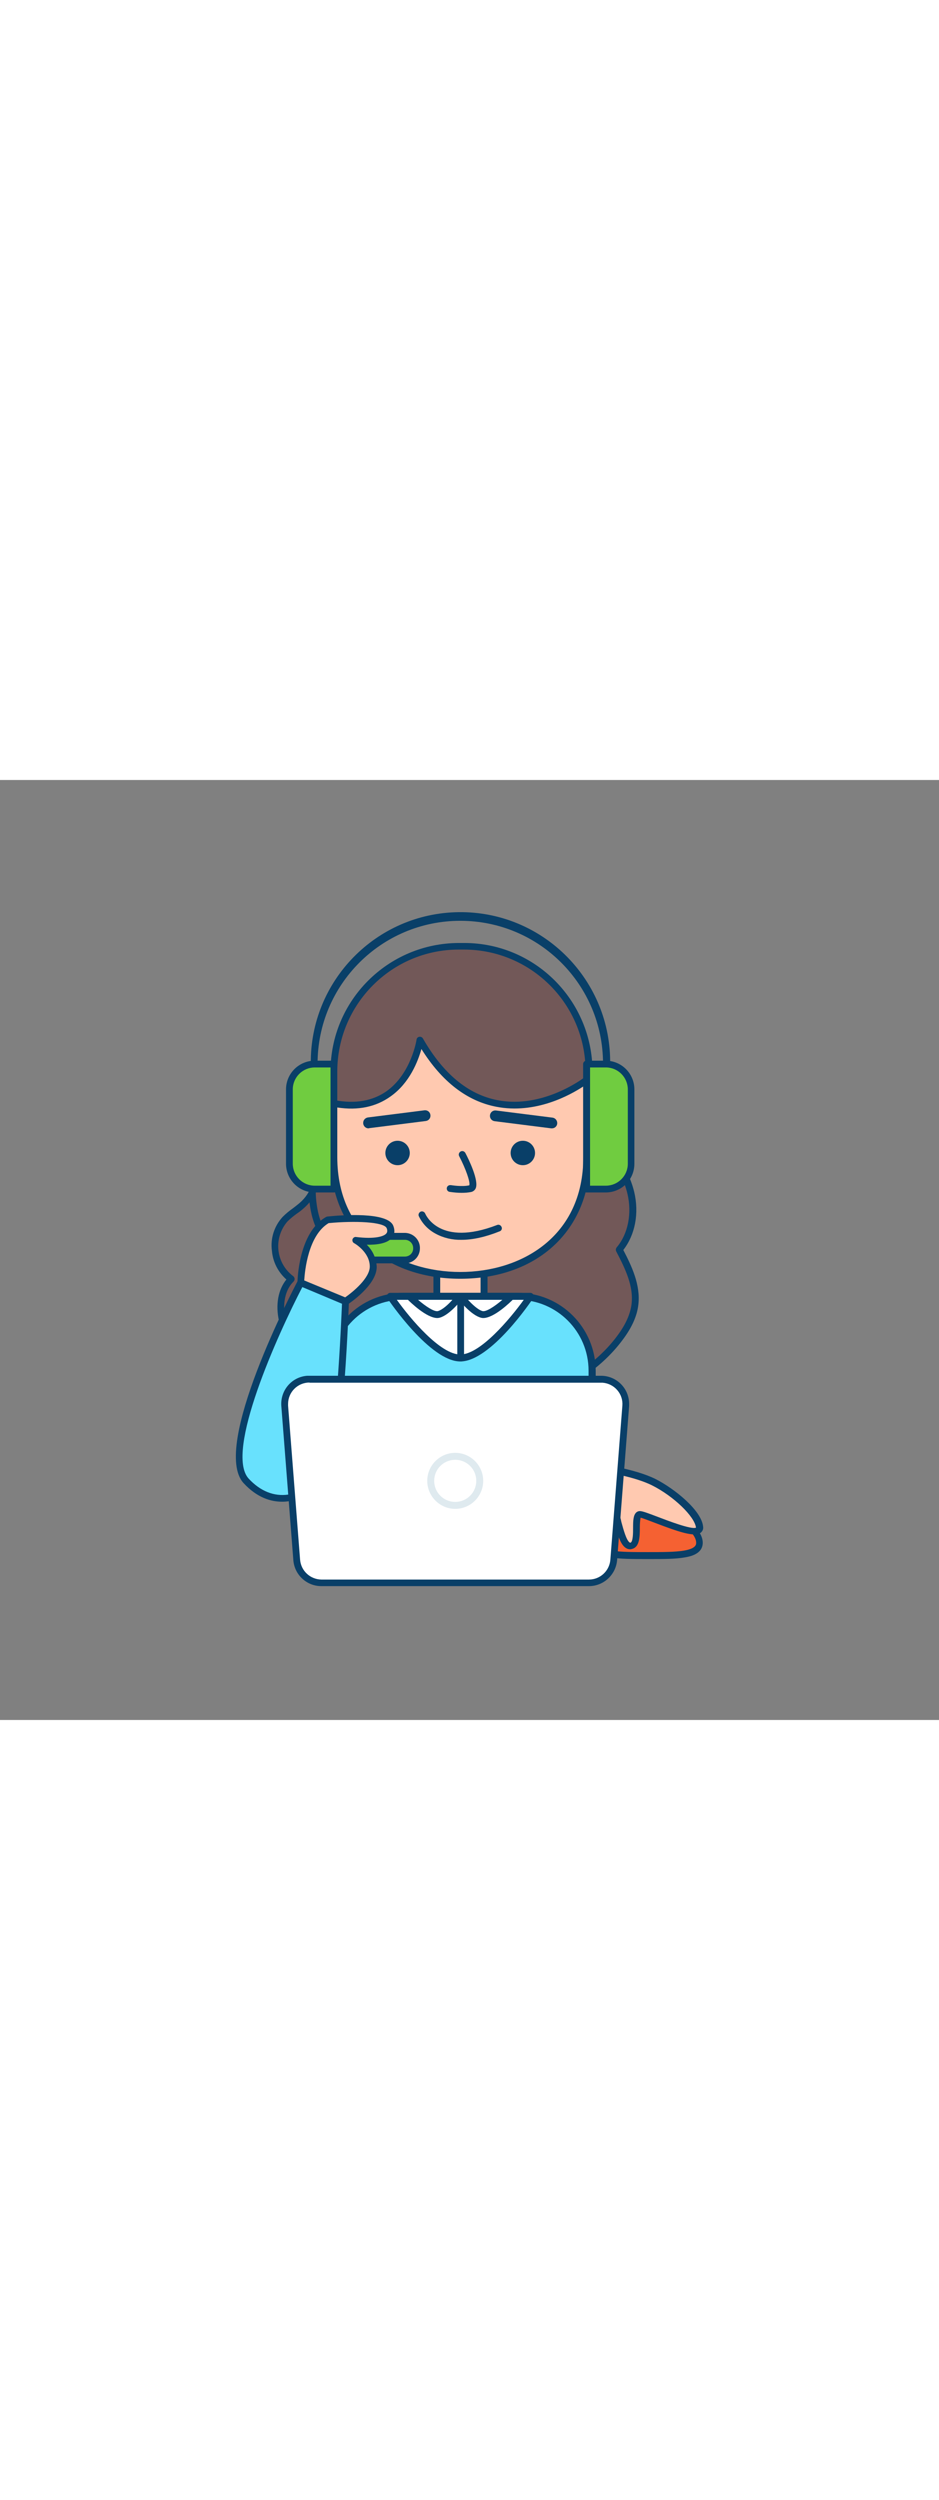 <svg version="1.1" id="Layer_1" xmlns="http://www.w3.org/2000/svg" xmlns:xlink="http://www.w3.org/1999/xlink" x="0px" y="0px" viewBox="0 0 500 500" style="width: 188px;" xml:space="preserve" data-imageid="customer-service-1-24" imageName="Customer Service 1" class="illustrations_image">
<rect x="0" y="0" width="500" height="500" fill="#808080" stroke="none"/>
<style type="text/css">
	.st0_customer-service-1-24{fill:#093F68;}
	.st1_customer-service-1-24{fill:#F56132;}
	.st2_customer-service-1-24{fill:#FFC9B0;}
	.st3_customer-service-1-24{fill:#725858;}
	.st4_customer-service-1-24{fill:#70CC40;}
	.st5_customer-service-1-24{fill:#68E1FD;}
	.st6_customer-service-1-24{fill:#FFFFFF;}
	.st7_customer-service-1-24{fill:#DFEAEF;}
</style>
<g id="character_customer-service-1-24">
	<path class="st0_customer-service-1-24" d="M322.9,164.4c-1,0-1.8-0.8-1.8-1.8v-11.7c0-42-34-76-76-76s-76,34-76,76v11.7c0,1-0.8,1.8-1.8,1.8&#10;&#9;&#9;c-1,0-1.8-0.8-1.8-1.8v-11.7c-0.5-44,34.8-80.1,78.8-80.6s80.1,34.8,80.6,78.8c0,0.6,0,1.2,0,1.8v11.7&#10;&#9;&#9;C324.7,163.6,323.9,164.4,322.9,164.4z"/>
	<path class="st1_customer-service-1-24" d="M317.5,405.6c0,6.9,12.3,6.9,27.5,6.9s27.5,0,27.5-6.9s-12.3-16.4-27.5-16.4S317.5,398.7,317.5,405.6z"/>
	<path class="st0_customer-service-1-24" d="M345.6,414.4h-0.9c-7.8,0-14.5,0-19.6-0.9c-2.4-0.4-9.5-1.7-9.5-7.8c0-8.2,13.5-18.2,29.3-18.2&#10;&#9;&#9;s29.3,10,29.3,18.2c0,6.2-7.1,7.4-9.5,7.8C359.9,414.4,353.2,414.4,345.6,414.4z M344.7,410.7h0.8c7.2,0,14,0,18.7-0.8&#10;&#9;&#9;c6.5-1.1,6.5-3.3,6.5-4.2c0-5.8-11.5-14.6-25.7-14.6s-25.7,8.8-25.7,14.6c0,0.9,0,3.1,6.5,4.2C330.5,410.7,337.5,410.7,344.7,410.7&#10;&#9;&#9;L344.7,410.7z"/>
	<path class="st2_customer-service-1-24" d="M316,382.4c0,0,9.2,3.1,11.3,6.8s3.8,19.5,8.9,18.1s0.7-17.1,4.8-16.8s32.3,14,31.6,6.8s-13.5-18.5-24.4-23.9&#10;&#9;&#9;s-29.6-7.9-29.6-7.9L316,382.4z"/>
	<path class="st0_customer-service-1-24" d="M335.5,409.2c-0.7,0-1.5-0.2-2.1-0.6c-2.9-1.7-4.3-6.4-6-13c-0.4-1.9-1-3.8-1.7-5.6c-1.2-2.3-6.9-4.9-10.2-6&#10;&#9;&#9;c-0.8-0.3-1.4-1.1-1.2-2l2.5-16.7c0.1-1,1-1.6,2-1.5c0.8,0.1,19.1,2.5,30.2,8c10.1,5.1,24.6,16.7,25.4,25.4&#10;&#9;&#9;c0.2,1.2-0.3,2.4-1.3,3.2c-3.3,2.5-12.1-0.6-24.2-5.2c-3-1.1-6.4-2.5-7.8-2.8c-0.3,1.7-0.4,3.5-0.4,5.2c0,4.9-0.1,10.4-4.1,11.4&#10;&#9;&#9;C336.3,409.1,335.9,409.2,335.5,409.2z M318,381.2c2.9,1.1,9,3.8,10.9,7.2c0.9,2.1,1.6,4.2,2,6.4c1,3.6,2.6,9.7,4.4,10.8&#10;&#9;&#9;c0.1,0.1,0.3,0.1,0.4,0.1c1.4-0.4,1.4-5.3,1.4-7.9c0-3.7,0.1-6.6,1.6-8.1c0.6-0.6,1.5-0.9,2.3-0.8c1.4,0.1,4.1,1.1,9.1,3&#10;&#9;&#9;c5.5,2.1,18,6.9,20.5,5.8c-0.7-6-12-16.8-23.4-22.5c-8.6-4.3-22.4-6.7-27.2-7.4L318,381.2z"/>
	<path class="st3_customer-service-1-24" d="M256.9,160.1c-26-3.2-59.4,3.5-78.5,22.4c-2.9,2.8-5.6,6-6.6,9.8c-3.3,12.6-0.3,24.8-11.4,34.3&#10;&#9;&#9;c-2.8,2.4-6.1,4.4-8.6,7.1c-8.4,8.8-6.6,25,3.4,31.8c-5.6,5.5-6.5,14.4-4.8,22.1c3.1,13.9,13.5,25.4,25.8,32.5s26.6,10.3,40.7,12.2&#10;&#9;&#9;c20.6,2.8,41.7,2.9,61.8-2.4s39-16.3,51.4-32.9c4-5.3,7.4-11.4,8.2-18c1.3-10.2-3.6-20.1-8.4-29.2c6.9-8.1,8.6-19.9,6.1-30.2&#10;&#9;&#9;s-8.6-19.6-16-27.4C303.3,174.5,281,163.2,256.9,160.1z"/>
	<path class="st0_customer-service-1-24" d="M243.5,336c-9,0-18-0.7-26.9-1.9c-17.8-2.4-30.6-6.2-41.3-12.5c-14-8.1-23.7-20.3-26.7-33.7&#10;&#9;&#9;c-2-8.7-0.5-16.8,3.9-22.2c-4.4-3.9-7.2-9.3-7.7-15.2c-0.9-6.6,1.2-13.2,5.7-18.1c1.7-1.7,3.5-3.2,5.5-4.6c1.2-0.9,2.2-1.7,3.3-2.6&#10;&#9;&#9;c7.2-6.1,8-13.4,8.9-21.9c0.3-3.9,0.9-7.7,1.8-11.5c1.1-4.3,4.1-7.7,7.1-10.7c20.3-20.1,54.8-26,80-22.9l0,0&#10;&#9;&#9;c24.5,3.2,47.2,14.7,64.2,32.7c8.6,9.2,14.1,18.7,16.4,28.2c2.7,11.4,0.5,22.8-5.8,30.9c4.3,8.3,9.3,18.5,8,29.2&#10;&#9;&#9;c-0.7,6-3.5,12.2-8.5,18.8c-11.9,15.9-30.5,27.8-52.4,33.6C267.4,334.6,255.5,336.1,243.5,336z M243.2,161.1&#10;&#9;&#9;c-27.9,0-51.4,10.7-63.6,22.7c-2.7,2.6-5.2,5.5-6.1,9c-0.8,3.6-1.4,7.3-1.8,10.9c-0.9,8.4-1.9,17.2-10.2,24.3&#10;&#9;&#9;c-1.1,1-2.3,1.9-3.5,2.7c-1.8,1.3-3.5,2.7-5,4.2c-7.2,8.4-6.3,21,2.1,28.2c0.3,0.3,0.6,0.5,1,0.8c0.8,0.6,1,1.7,0.5,2.5&#10;&#9;&#9;c-0.1,0.1-0.1,0.2-0.2,0.3c-4.6,4.4-6.2,12.1-4.3,20.4c2.8,12.4,11.9,23.8,25,31.4c10.4,6,22.7,9.7,40,12c23.2,3.1,43.2,2.4,61-2.4&#10;&#9;&#9;c21.1-5.6,39-17,50.4-32.2c4.6-6.1,7.1-11.7,7.8-17.1c1.1-9.3-3-18.2-8.2-28.1c-0.3-0.7-0.2-1.4,0.2-2c6.1-7.1,8.3-18.1,5.8-28.6&#10;&#9;&#9;c-2.1-8.9-7.3-17.8-15.5-26.5c-16.4-17.3-38.3-28.5-62-31.5C252.2,161.4,247.8,161.1,243.2,161.1z"/>
	<path class="st3_customer-service-1-24" d="M240.8,88.4h9.7c34.8,0,63,28.2,63,63v23.1l0,0H177.8l0,0v-23C177.7,116.7,205.9,88.5,240.8,88.4&#10;&#9;&#9;C240.8,88.4,240.8,88.4,240.8,88.4z"/>
	<path class="st0_customer-service-1-24" d="M313.6,176.4H177.8c-1,0-1.8-0.8-1.8-1.8v0v-19.6c0-37.7,30.6-68.2,68.3-68.3h2.9c37.7,0,68.2,30.6,68.3,68.3&#10;&#9;&#9;v19.6C315.4,175.6,314.6,176.4,313.6,176.4z M179.6,172.7h132.2v-17.8c0-35.7-29-64.6-64.6-64.7h-2.9c-35.7,0-64.6,29-64.7,64.7&#10;&#9;&#9;L179.6,172.7z"/>
	<polyline class="st2_customer-service-1-24" points="232.5,274.7 232.5,260.2 257.7,260.2 257.7,274.7 &#9;"/>
	<path class="st0_customer-service-1-24" d="M257.7,276.5c-1,0-1.8-0.8-1.8-1.8l0,0V262h-21.5v12.7c0,1-0.8,1.8-1.8,1.8s-1.8-0.8-1.8-1.8c0,0,0,0,0,0&#10;&#9;&#9;v-14.5c0-1,0.8-1.8,1.8-1.8c0,0,0,0,0,0h25.2c1,0,1.8,0.8,1.8,1.8c0,0,0,0,0,0v14.5C259.5,275.7,258.7,276.5,257.7,276.5&#10;&#9;&#9;C257.7,276.5,257.7,276.5,257.7,276.5z"/>
	<path class="st2_customer-service-1-24" d="M245.1,263.5L245.1,263.5c-37.2,0-67.3-22.1-67.3-62.9v-28.5c39.7,7.4,45.7-33.8,45.7-33.8&#10;&#9;&#9;c36,62.6,88.9,21.2,88.9,21.2v41.1C312.3,241.4,282.2,263.5,245.1,263.5z"/>
	<path class="st0_customer-service-1-24" d="M245.1,265.3c-41.3,0-69.1-26-69.1-64.7v-28.5c0-1,0.8-1.8,1.8-1.8c0.1,0,0.2,0,0.4,0&#10;&#9;&#9;c11,2.1,20.3,0.4,27.7-4.8c13.1-9.4,15.9-27.2,15.9-27.4c0.1-1,1.1-1.7,2.1-1.5c0.6,0.1,1,0.4,1.3,0.9&#10;&#9;&#9;c10.8,18.8,24.1,29.8,39.7,32.8c24.4,4.8,46.2-12,46.4-12.2c0.8-0.6,1.9-0.5,2.5,0.3c0.3,0.3,0.4,0.7,0.4,1.1v41.1&#10;&#9;&#9;C314.2,239.3,286.4,265.3,245.1,265.3z M179.6,174.2v26.4c0,42.2,32.9,61.1,65.5,61.1s65.5-18.9,65.5-61.1V163&#10;&#9;&#9;c-7,4.6-25.5,14.9-46.4,10.8c-15.5-3-28.9-13.3-39.8-30.7c-1.8,6.4-6.2,18-16.4,25.2C200.2,173.9,190.7,175.9,179.6,174.2&#10;&#9;&#9;L179.6,174.2z"/>
	<circle class="st0_customer-service-1-24" cx="211.7" cy="198.4" r="6.5"/>
	<circle class="st0_customer-service-1-24" cx="278.4" cy="198.4" r="6.5"/>
	<path class="st0_customer-service-1-24" d="M245.8,219.6c-2.1,0-4.2-0.2-6.3-0.5c-1-0.1-1.7-1-1.6-2c0.1-1,1-1.7,2-1.6c0.1,0,0.1,0,0.2,0&#10;&#9;&#9;c0.1,0,5.8,1,9.8,0.1c0.6-1.7-1.9-8.8-5.4-15.5c-0.5-0.9-0.1-2,0.8-2.5c0.9-0.5,2-0.1,2.5,0.8l0,0c1.8,3.4,7.3,14.7,5.5,18.8&#10;&#9;&#9;c-0.4,0.9-1.2,1.6-2.2,1.9C249.3,219.5,247.5,219.6,245.8,219.6z"/>
	<path class="st4_customer-service-1-24" d="M164.5,151.1h13.3l0,0v66.5l0,0h-13.2c-4.1,0-10.4-7.3-10.4-11.4v-44.7C154.1,157.4,160.4,151.1,164.5,151.1z"/>
	<path class="st0_customer-service-1-24" d="M177.8,219.4h-10.2c-8.5,0-15.3-6.9-15.3-15.3v-39.5c0-8.5,6.9-15.3,15.3-15.3h10.2c1,0,1.8,0.8,1.8,1.8&#10;&#9;&#9;c0,0,0,0,0,0v66.5C179.6,218.6,178.8,219.4,177.8,219.4L177.8,219.4z M167.6,152.9c-6.4,0-11.7,5.2-11.7,11.7v39.5&#10;&#9;&#9;c0,6.4,5.2,11.7,11.7,11.7h8.4v-62.9H167.6z"/>
	<path class="st4_customer-service-1-24" d="M325.6,217.6h-13.2l0,0v-66.5l0,0h11.2c4.1,0,12.4,7.3,12.4,11.4v43.7C336,210.3,329.7,217.6,325.6,217.6z"/>
	<path class="st0_customer-service-1-24" d="M322.5,219.4h-10.2c-1,0-1.8-0.8-1.8-1.8v0v-66.5c0-1,0.8-1.8,1.8-1.8c0,0,0,0,0,0h10.2&#10;&#9;&#9;c8.5,0,15.3,6.9,15.3,15.3v39.5C337.8,212.6,331,219.4,322.5,219.4z M314.2,215.8h8.4c6.4,0,11.7-5.2,11.7-11.7v-39.5&#10;&#9;&#9;c0-6.4-5.2-11.7-11.7-11.7h-8.4V215.8z"/>
	<path class="st0_customer-service-1-24" d="M245.7,244.6c-4.8,0.1-9.6-1-13.8-3.3c-3.9-2.1-7-5.3-8.9-9.3c-0.4-0.9,0.1-2,1-2.4c0.9-0.4,2,0.1,2.4,1&#10;&#9;&#9;c0,0,0,0,0,0c0.3,0.7,7.7,17.9,38.3,6.1c0.9-0.4,2,0.1,2.4,1.1c0.4,0.9-0.1,2-1.1,2.3C258.5,243.1,251.7,244.6,245.7,244.6z"/>
	<path class="st0_customer-service-1-24" d="M200.9,252.1c-8.8,0-20.7-1-26.7-5.9c-10.1-8.2-9.8-27.6-9.8-28.5c0-1,0.8-1.8,1.8-1.8h0.1&#10;&#9;&#9;c1,0,1.8,0.9,1.8,1.9c0,0,0,0,0,0c0,0.2-0.4,18.5,8.4,25.5s34.6,4.6,34.9,4.6c1-0.1,1.9,0.6,2,1.6s-0.6,1.9-1.6,2l0,0&#10;&#9;&#9;C211.2,251.7,206.8,252.1,200.9,252.1z"/>
	<path class="st4_customer-service-1-24" d="M195.6,242.8h23.1c1.9,0,3.4,1.5,3.4,3.4v5.6c0,1.9-1.5,3.4-3.4,3.4h-23.1c-1.9,0-3.4-1.5-3.4-3.4v-5.6&#10;&#9;&#9;C192.1,244.3,193.7,242.8,195.6,242.8z"/>
	<path class="st0_customer-service-1-24" d="M215.8,257.1h-17.4c-4.5-0.2-8-3.9-7.8-8.4c0.1-4.2,3.6-7.7,7.8-7.8h17.4c4.5,0.2,8,3.9,7.8,8.4&#10;&#9;&#9;C223.5,253.6,220.1,257,215.8,257.1z M198.4,244.6c-2.5,0.1-4.4,2.2-4.2,4.7c0.1,2.3,1.9,4.1,4.2,4.2h17.4c2.5-0.1,4.4-2.2,4.2-4.7&#10;&#9;&#9;c-0.1-2.3-1.9-4.1-4.2-4.2H198.4z"/>
	<path class="st5_customer-service-1-24 targetColor" d="M211.8,274.7h66.7c20.3,0,36.8,16.5,36.8,36.8l0,0v88.9l0,0H175l0,0v-88.9C175,291.2,191.5,274.7,211.8,274.7&#10;&#9;&#9;L211.8,274.7z" style="fill: rgb(104, 225, 253);"/>
	<path class="st0_customer-service-1-24" d="M315.2,402.2H175c-1,0-1.8-0.8-1.8-1.8v-86.2c0-22.8,18.5-41.3,41.4-41.4h61.2c22.8,0,41.3,18.5,41.4,41.4&#10;&#9;&#9;v86.2C317.1,401.4,316.2,402.2,315.2,402.2L315.2,402.2z M176.8,398.6h136.6v-84.4c0-20.8-16.9-37.7-37.7-37.7h-61.2&#10;&#9;&#9;c-20.8,0-37.7,16.9-37.7,37.7V398.6z"/>
	<path class="st0_customer-service-1-24" d="M196.2,185.3c-1.6,0-2.9-1.4-2.8-3c0-1.4,1.1-2.6,2.5-2.8l30.1-3.8c1.6-0.2,3,0.9,3.2,2.5&#10;&#9;&#9;c0.2,1.6-0.9,3-2.5,3.2l-30.1,3.8C196.4,185.3,196.3,185.3,196.2,185.3z"/>
	<path class="st0_customer-service-1-24" d="M293.9,185.3h-0.4l-30.1-3.8c-1.6-0.2-2.7-1.6-2.5-3.2c0.2-1.6,1.6-2.7,3.2-2.5l30.1,3.8&#10;&#9;&#9;c1.6,0.2,2.7,1.7,2.5,3.3C296.5,184.3,295.3,185.3,293.9,185.3L293.9,185.3z"/>
	<path class="st6_customer-service-1-24" d="M245.1,307.5c-15.3,0-37.3-32.8-37.3-32.8h74.6C282.4,274.7,260.4,307.5,245.1,307.5z"/>
	<path class="st0_customer-service-1-24" d="M245.1,309.3c-16,0-37.9-32.2-38.8-33.6c-0.4-0.6-0.4-1.3-0.1-1.9c0.3-0.6,0.9-1,1.6-1h74.6&#10;&#9;&#9;c1,0,1.8,0.8,1.8,1.8c0,0.4-0.1,0.7-0.3,1C283,277.1,261.2,309.3,245.1,309.3z M211.3,276.5c7.3,10.2,23.2,29.1,33.8,29.1&#10;&#9;&#9;s26.5-19,33.8-29.1H211.3z"/>
	<path class="st6_customer-service-1-24" d="M218,274.7c0,0,10.8,10.9,15.7,9.5s11.2-9.5,11.2-9.5H218z"/>
	<path class="st0_customer-service-1-24" d="M232.9,286.2c-5.8,0-14.4-8.4-16.2-10.2c-0.7-0.7-0.7-1.9,0-2.6c0.3-0.3,0.8-0.5,1.3-0.5h26.9&#10;&#9;&#9;c1,0,1.8,0.8,1.8,1.8c0,0.4-0.1,0.8-0.4,1.1c-0.7,0.9-6.8,8.7-12.1,10.2C233.8,286.1,233.3,286.2,232.9,286.2z M222.6,276.5&#10;&#9;&#9;c4.2,3.6,8.7,6.5,10.6,6c2.4-0.7,5.5-3.5,7.7-6H222.6z"/>
	<path class="st6_customer-service-1-24" d="M272.2,274.7c0,0-10.8,10.9-15.7,9.5s-11.2-9.5-11.2-9.5H272.2z"/>
	<path class="st0_customer-service-1-24" d="M257.3,286.2c-0.5,0-0.9-0.1-1.3-0.2c-5.4-1.5-11.5-9.3-12.1-10.2c-0.6-0.8-0.5-1.9,0.3-2.5&#10;&#9;&#9;c0.3-0.2,0.7-0.4,1.1-0.4h26.9c0.7,0,1.4,0.4,1.7,1.1c0.3,0.7,0.1,1.5-0.4,2C271.7,277.8,263.1,286.2,257.3,286.2z M249.2,276.5&#10;&#9;&#9;c2.2,2.4,5.3,5.3,7.7,6c1.9,0.5,6.4-2.4,10.6-6H249.2z M272.2,276.5L272.2,276.5z"/>
	<path class="st0_customer-service-1-24" d="M245.3,309.3c-1,0-1.8-0.8-1.8-1.8v-32.8c0-1,0.8-1.8,1.8-1.8s1.8,0.8,1.8,1.8c0,0,0,0,0,0v32.8&#10;&#9;&#9;C247.1,308.5,246.3,309.3,245.3,309.3z"/>
	<path class="st5_customer-service-1-24 targetColor" d="M160.1,267.4c0,0-46,87-29.1,105.4s37.9,6.1,44.1-7.2s8.9-88.2,8.9-88.2L160.1,267.4z" style="fill: rgb(104, 225, 253);"/>
	<path class="st0_customer-service-1-24" d="M150.2,383.9c-5.9,0-13.3-2.1-20.5-9.9c-17.6-19.1,26.9-103.9,28.8-107.5c0.4-0.8,1.4-1.2,2.3-0.8l23.9,9.9&#10;&#9;&#9;c0.7,0.3,1.2,1,1.1,1.8c-0.1,3.1-2.8,75.4-9.1,88.9c-3.4,7.4-11.7,15.6-22.7,17.3C152.8,383.8,151.5,383.9,150.2,383.9z M161,269.7&#10;&#9;&#9;c-13,25-41.5,87.8-28.6,101.9c6.2,6.7,13.5,9.6,21.1,8.5c8.2-1.3,16.4-7.5,19.9-15.2c5.5-11.9,8.3-76.4,8.7-86.3L161,269.7z"/>
	<path class="st2_customer-service-1-24" d="M174.5,233.9c0,0,30.4-3.1,33.1,3.8s-6.8,8.6-18.1,7.2c0,0,9.2,5.1,9.2,14c0,8.9-14.7,18.5-14.7,18.5&#10;&#9;&#9;l-23.9-9.9C160.1,267.4,160.5,241.8,174.5,233.9z"/>
	<path class="st0_customer-service-1-24" d="M184.1,279.1c-0.2,0-0.5,0-0.7-0.1l-23.9-9.9c-0.7-0.3-1.1-1-1.1-1.7c0-1.1,0.5-26.8,15.3-35&#10;&#9;&#9;c0.2-0.1,0.5-0.2,0.7-0.2c7.4-0.8,32-2.6,35,4.9c1.2,3,0.4,5.1-0.6,6.3c-2.5,3.2-8.2,3.9-13.5,3.8c3.2,3.1,5.1,7.3,5.3,11.8&#10;&#9;&#9;c0,9.8-14.9,19.6-15.5,20C184.7,279.1,184.4,279.2,184.1,279.1z M162,266.2l21.8,9c4.3-3,13.1-10.3,13.1-16.4&#10;&#9;&#9;c0-7.7-8.2-12.4-8.3-12.4c-0.8-0.4-1.1-1.3-0.9-2.1c0.3-0.8,1.1-1.4,2-1.2c9.9,1.2,14.9-0.3,16.1-2c0.3-0.4,0.7-1.2,0.1-2.7&#10;&#9;&#9;c-1.4-3.4-17-4-30.9-2.7C164.1,242.2,162.3,261.2,162,266.2z"/>
</g>
<g id="device_customer-service-1-24">
	<path class="st6_customer-service-1-24" d="M313.6,427H171.1c-6.9,0-12.6-5.3-13.1-12.2l-6.4-82c-0.6-7.2,4.8-13.6,12.1-14.1c0.3,0,0.7,0,1,0H320&#10;&#9;&#9;c7.3,0,13.2,5.9,13.2,13.2c0,0.3,0,0.7,0,1l-6.4,82C326.3,421.7,320.5,427,313.6,427z"/>
	<path class="st0_customer-service-1-24" d="M313.6,428.8H171.1c-7.8,0-14.3-6-14.9-13.8l-6.4-82c-0.6-8.3,5.5-15.5,13.8-16.1c0.4,0,0.8,0,1.1,0H320&#10;&#9;&#9;c8.3,0,15,6.7,15,15c0,0.4,0,0.8,0,1.1l-6.4,82C327.9,422.8,321.4,428.8,313.6,428.8z M164.8,320.5c-6.3,0-11.4,5.1-11.4,11.4&#10;&#9;&#9;c0,0.3,0,0.6,0,0.9l6.4,82c0.5,5.9,5.4,10.4,11.3,10.5h142.5c6,0,10.9-4.6,11.4-10.5l6.4-82c0.5-6.2-4.2-11.7-10.5-12.2&#10;&#9;&#9;c-0.3,0-0.6,0-0.9,0H164.8z"/>
	<path class="st7_customer-service-1-24" d="M242.4,387.7c-8.2,0-14.9-6.7-14.9-14.9c0-8.2,6.7-14.9,14.9-14.9c8.2,0,14.9,6.7,14.9,14.9&#10;&#9;&#9;C257.3,381,250.6,387.7,242.4,387.7z M242.4,361.6c-6.2,0-11.2,5-11.2,11.2s5,11.2,11.2,11.2s11.2-5,11.2-11.2l0,0&#10;&#9;&#9;C253.6,366.6,248.6,361.6,242.4,361.6z"/>
</g>
</svg>